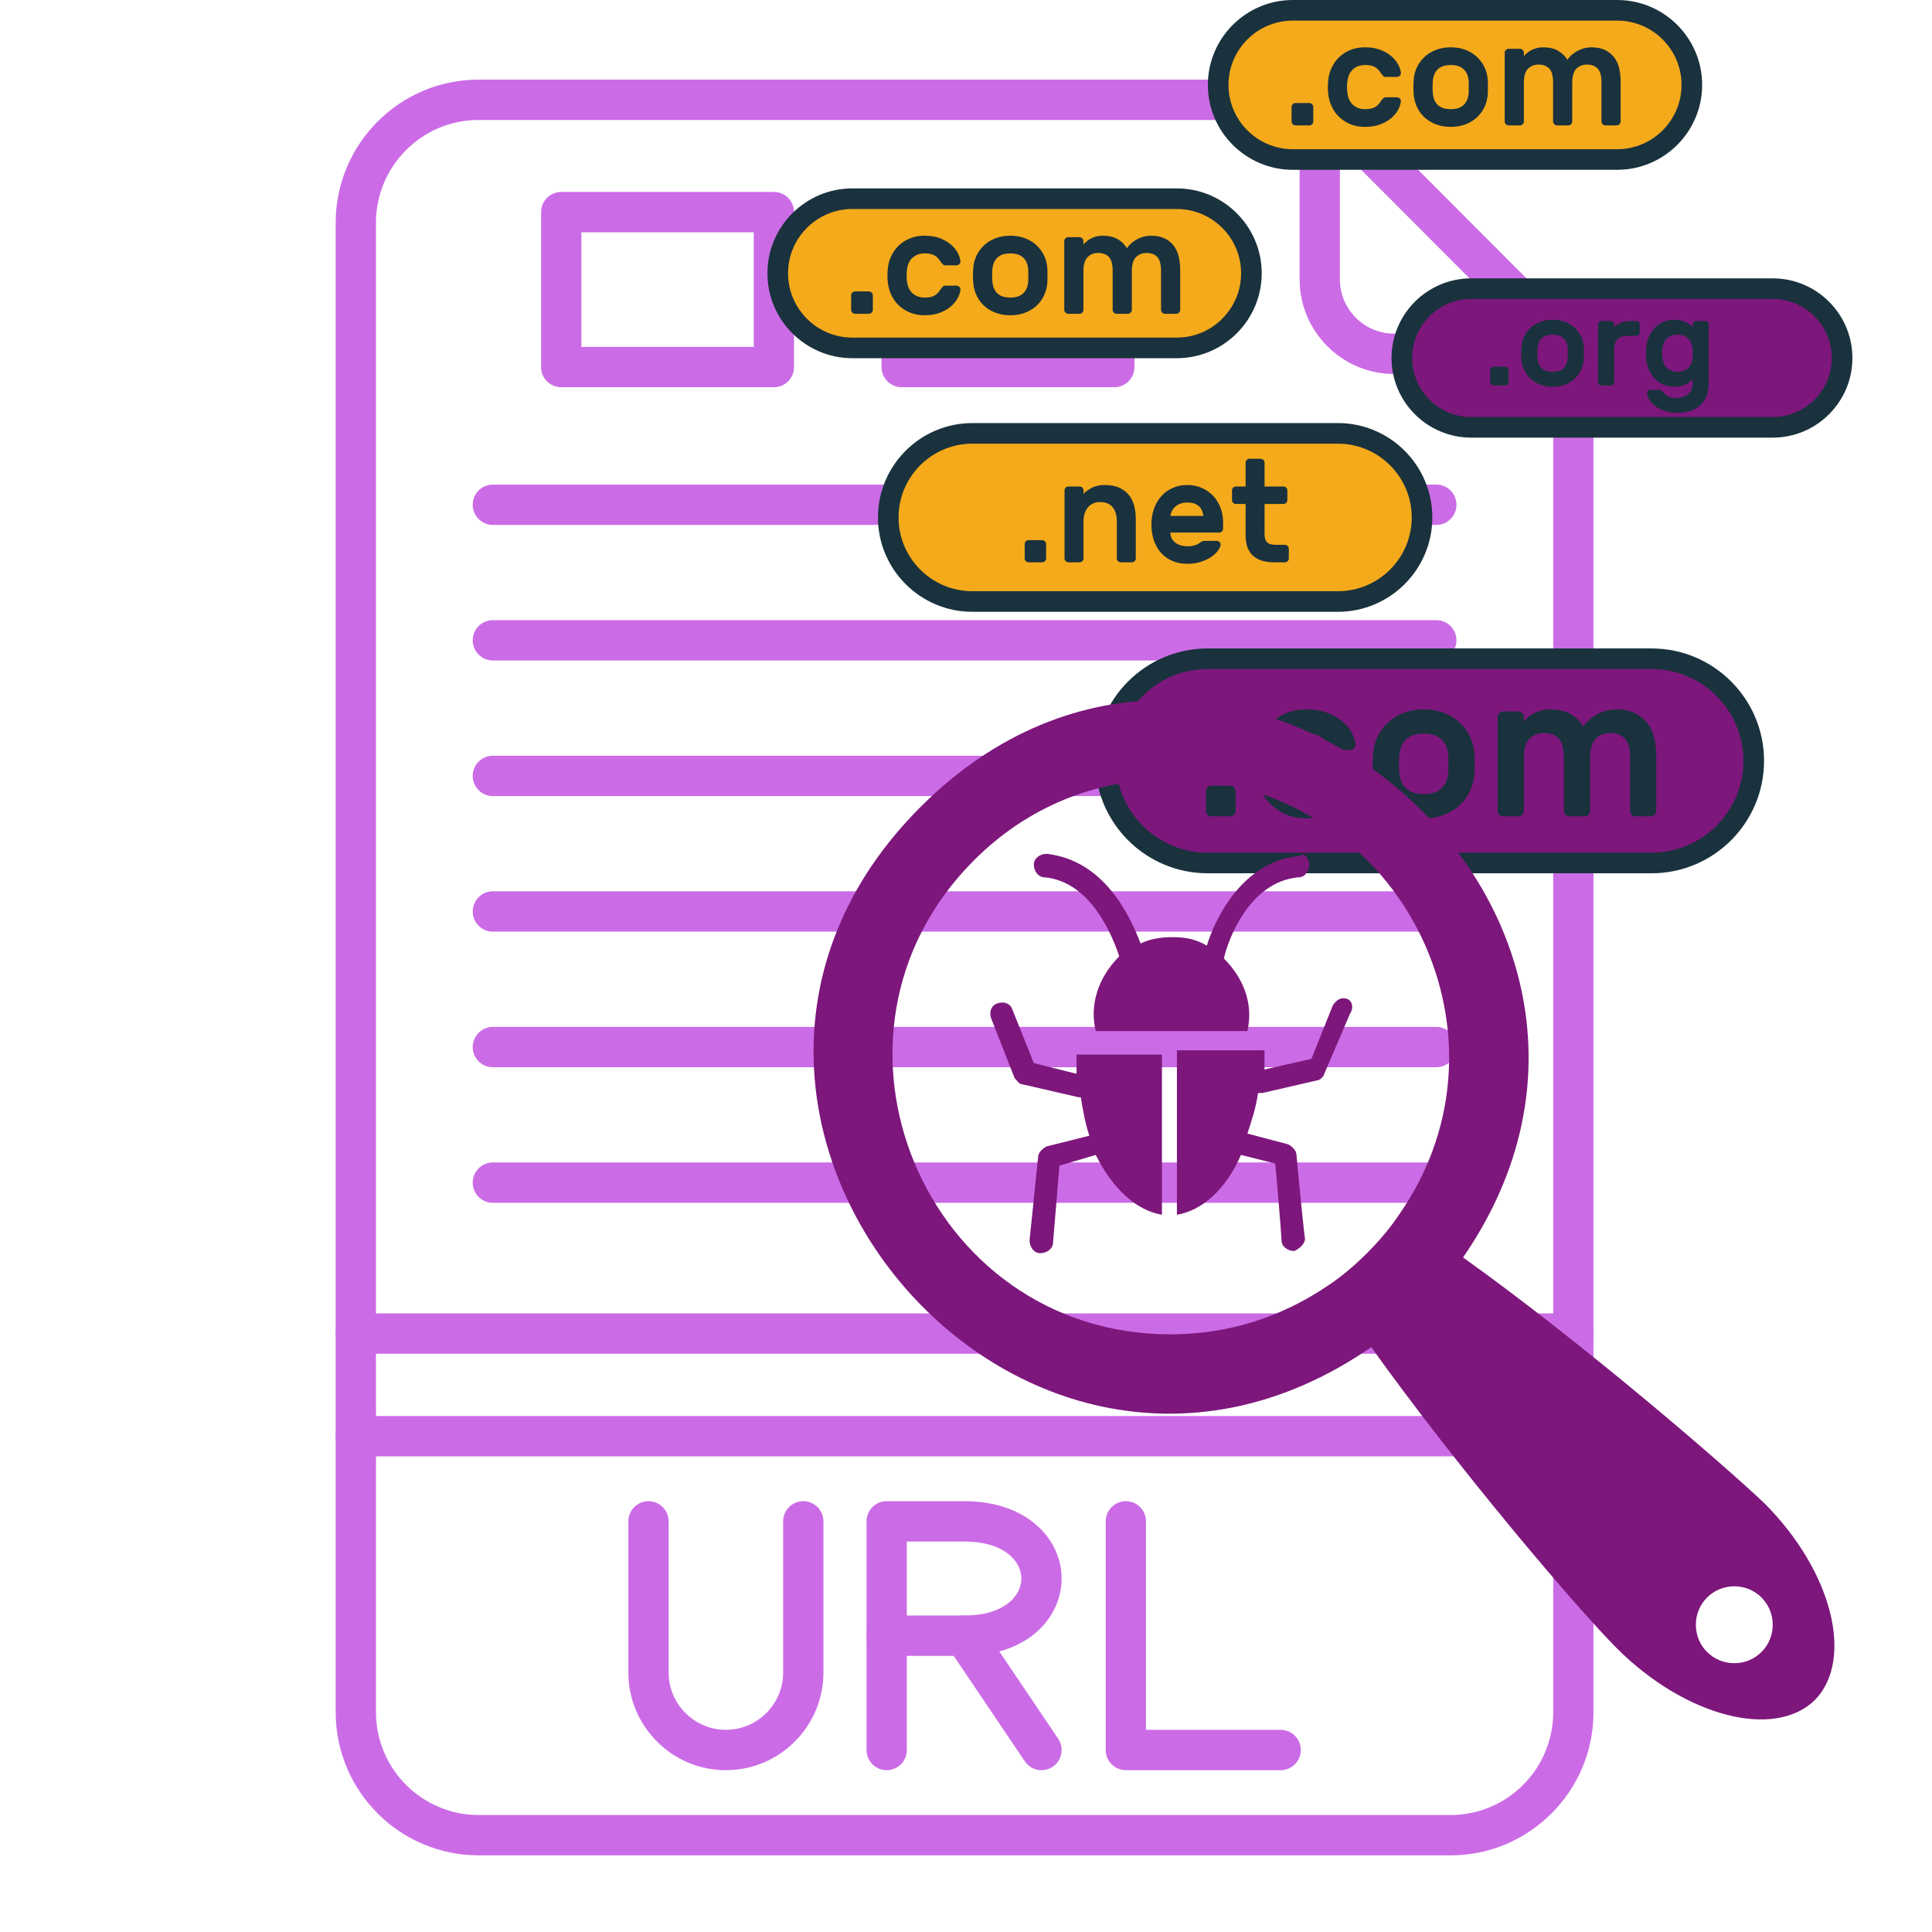 <svg xmlns="http://www.w3.org/2000/svg" xmlns:xlink="http://www.w3.org/1999/xlink" width="500" zoomAndPan="magnify" viewBox="0 0 375 375" height="500" preserveAspectRatio="xMidYMid meet" version="1.0"><defs><clipPath id="249ed39868"><path d="M 65.125 15.137 L 309.625 15.137 L 309.625 360.137 L 65.125 360.137 Z M 65.125 15.137 " clip-rule="nonzero"/></clipPath><clipPath id="558fa12e98"><path d="M 252 15.137 L 309.625 15.137 L 309.625 73 L 252 73 Z M 252 15.137 " clip-rule="nonzero"/></clipPath><clipPath id="ad019916df"><path d="M 65.125 254 L 309.625 254 L 309.625 263 L 65.125 263 Z M 65.125 254 " clip-rule="nonzero"/></clipPath><clipPath id="b4fbe6b268"><path d="M 65.125 274 L 309.625 274 L 309.625 283 L 65.125 283 Z M 65.125 274 " clip-rule="nonzero"/></clipPath><clipPath id="ca6241ea3b"><path d="M 212 125 L 343 125 L 343 169.5 L 212 169.5 Z M 212 125 " clip-rule="nonzero"/></clipPath><clipPath id="c8e88faac1"><path d="M 148.879 36 L 245 36 L 245 70 L 148.879 70 Z M 148.879 36 " clip-rule="nonzero"/></clipPath><clipPath id="75a09d6dfe"><path d="M 270 54 L 359.629 54 L 359.629 85 L 270 85 Z M 270 54 " clip-rule="nonzero"/></clipPath></defs><path fill="#cb6ce6" d="M 140.895 343.59 C 135.855 343.59 131.105 341.617 127.52 338.027 C 123.938 334.438 121.961 329.684 121.965 324.637 L 121.965 295.293 C 121.965 293.133 123.715 291.379 125.871 291.379 C 128.031 291.379 129.781 293.133 129.781 295.293 L 129.781 324.637 C 129.781 327.59 130.941 330.379 133.047 332.488 C 135.156 334.598 137.941 335.758 140.895 335.758 C 147.023 335.758 152.008 330.77 152.008 324.637 L 152.008 295.293 C 152.008 293.133 153.762 291.379 155.918 291.379 C 158.078 291.379 159.828 293.133 159.828 295.293 L 159.828 324.637 C 159.828 335.086 151.336 343.59 140.895 343.59 Z M 140.895 343.59 " fill-opacity="1" fill-rule="nonzero"/><path fill="#cb6ce6" d="M 248.578 343.59 L 218.531 343.59 C 216.371 343.59 214.621 341.84 214.621 339.676 L 214.621 295.293 C 214.621 293.133 216.371 291.379 218.531 291.379 C 220.688 291.379 222.438 293.133 222.438 295.293 L 222.438 335.758 L 248.578 335.758 C 250.738 335.758 252.488 337.512 252.488 339.676 C 252.488 341.84 250.738 343.59 248.578 343.59 Z M 248.578 343.59 " fill-opacity="1" fill-rule="nonzero"/><path fill="#cb6ce6" d="M 187.188 321.402 L 172.105 321.402 C 169.945 321.402 168.195 319.648 168.195 317.484 L 168.195 295.293 C 168.195 293.133 169.945 291.379 172.105 291.379 L 187.188 291.379 C 199.578 291.379 206.059 298.93 206.059 306.391 C 206.059 310.422 204.184 314.297 200.91 317.027 C 197.48 319.891 192.734 321.402 187.188 321.402 Z M 176.012 313.57 L 187.188 313.57 C 191.859 313.57 194.508 312.176 195.91 311.008 C 197.414 309.754 198.242 308.113 198.242 306.391 C 198.242 302.934 194.781 299.211 187.188 299.211 L 176.012 299.211 Z M 176.012 313.57 " fill-opacity="1" fill-rule="nonzero"/><path fill="#cb6ce6" d="M 172.105 343.59 C 169.945 343.59 168.195 341.84 168.195 339.676 L 168.195 317.484 C 168.195 315.32 169.945 313.57 172.105 313.57 C 174.262 313.57 176.012 315.32 176.012 317.484 L 176.012 339.676 C 176.012 341.84 174.266 343.59 172.105 343.59 Z M 172.105 343.59 " fill-opacity="1" fill-rule="nonzero"/><path fill="#cb6ce6" d="M 202.156 343.594 C 200.898 343.594 199.668 342.988 198.914 341.867 L 183.949 319.676 C 182.738 317.887 183.211 315.449 185 314.238 C 186.785 313.031 189.215 313.5 190.426 315.293 L 205.391 337.484 C 206.598 339.277 206.129 341.711 204.34 342.922 C 203.668 343.375 202.906 343.594 202.156 343.594 Z M 202.156 343.594 " fill-opacity="1" fill-rule="nonzero"/><g clip-path="url(#249ed39868)"><path fill="#cb6ce6" d="M 281.562 360.121 L 92.891 360.121 C 77.598 360.121 65.156 347.66 65.156 332.34 L 65.156 43.234 C 65.156 27.914 77.598 15.453 92.891 15.453 L 256.16 15.453 C 258.32 15.453 260.07 17.207 260.07 19.367 C 260.07 21.531 258.32 23.285 256.16 23.285 L 92.891 23.285 C 81.91 23.285 72.973 32.234 72.973 43.234 L 72.973 332.34 C 72.973 343.34 81.91 352.293 92.891 352.293 L 281.562 352.293 C 292.543 352.293 301.477 343.34 301.477 332.34 L 301.477 68.68 C 301.477 66.516 303.227 64.762 305.383 64.762 C 307.543 64.762 309.293 66.516 309.293 68.68 L 309.293 332.34 C 309.293 347.66 296.852 360.121 281.562 360.121 Z M 281.562 360.121 " fill-opacity="1" fill-rule="nonzero"/></g><g clip-path="url(#558fa12e98)"><path fill="#cb6ce6" d="M 305.383 72.594 L 270.609 72.594 C 260.488 72.594 252.254 64.348 252.254 54.207 L 252.254 19.367 C 252.254 17.785 253.207 16.355 254.668 15.75 C 256.125 15.145 257.809 15.477 258.926 16.598 L 308.148 65.91 C 309.266 67.031 309.602 68.715 308.996 70.18 C 308.391 71.641 306.965 72.594 305.383 72.594 Z M 260.07 28.82 L 260.07 54.207 C 260.07 60.027 264.797 64.762 270.609 64.762 L 295.945 64.762 Z M 260.07 28.82 " fill-opacity="1" fill-rule="nonzero"/></g><g clip-path="url(#ad019916df)"><path fill="#cb6ce6" d="M 305.383 262.758 L 69.066 262.758 C 66.906 262.758 65.156 261.004 65.156 258.84 C 65.156 256.676 66.906 254.926 69.066 254.926 L 305.383 254.926 C 307.543 254.926 309.293 256.676 309.293 258.84 C 309.293 261.004 307.543 262.758 305.383 262.758 Z M 305.383 262.758 " fill-opacity="1" fill-rule="nonzero"/></g><g clip-path="url(#b4fbe6b268)"><path fill="#cb6ce6" d="M 305.383 282.68 L 69.066 282.68 C 66.906 282.68 65.156 280.926 65.156 278.762 C 65.156 276.602 66.906 274.848 69.066 274.848 L 305.383 274.848 C 307.543 274.848 309.293 276.602 309.293 278.762 C 309.293 280.926 307.543 282.68 305.383 282.68 Z M 305.383 282.68 " fill-opacity="1" fill-rule="nonzero"/></g><path fill="#cb6ce6" d="M 278.785 101.887 L 95.664 101.887 C 93.504 101.887 91.754 100.133 91.754 97.969 C 91.754 95.809 93.504 94.055 95.664 94.055 L 278.785 94.055 C 280.945 94.055 282.695 95.809 282.695 97.969 C 282.695 100.133 280.945 101.887 278.785 101.887 Z M 278.785 101.887 " fill-opacity="1" fill-rule="nonzero"/><path fill="#cb6ce6" d="M 278.785 128.203 L 95.664 128.203 C 93.504 128.203 91.754 126.449 91.754 124.285 C 91.754 122.125 93.504 120.371 95.664 120.371 L 278.785 120.371 C 280.945 120.371 282.695 122.125 282.695 124.285 C 282.695 126.449 280.945 128.203 278.785 128.203 Z M 278.785 128.203 " fill-opacity="1" fill-rule="nonzero"/><path fill="#cb6ce6" d="M 278.785 154.52 L 95.664 154.52 C 93.504 154.52 91.754 152.766 91.754 150.602 C 91.754 148.438 93.504 146.688 95.664 146.688 L 278.785 146.688 C 280.945 146.688 282.695 148.438 282.695 150.602 C 282.695 152.766 280.945 154.52 278.785 154.52 Z M 278.785 154.52 " fill-opacity="1" fill-rule="nonzero"/><path fill="#cb6ce6" d="M 278.785 180.832 L 95.664 180.832 C 93.504 180.832 91.754 179.078 91.754 176.918 C 91.754 174.754 93.504 173 95.664 173 L 278.785 173 C 280.945 173 282.695 174.754 282.695 176.918 C 282.695 179.078 280.945 180.832 278.785 180.832 Z M 278.785 180.832 " fill-opacity="1" fill-rule="nonzero"/><path fill="#cb6ce6" d="M 278.785 207.148 L 95.664 207.148 C 93.504 207.148 91.754 205.398 91.754 203.234 C 91.754 201.07 93.504 199.316 95.664 199.316 L 278.785 199.316 C 280.945 199.316 282.695 201.07 282.695 203.234 C 282.695 205.398 280.945 207.148 278.785 207.148 Z M 278.785 207.148 " fill-opacity="1" fill-rule="nonzero"/><path fill="#cb6ce6" d="M 278.785 233.465 L 95.664 233.465 C 93.504 233.465 91.754 231.711 91.754 229.551 C 91.754 227.387 93.504 225.633 95.664 225.633 L 278.785 225.633 C 280.945 225.633 282.695 227.387 282.695 229.551 C 282.695 231.711 280.945 233.465 278.785 233.465 Z M 278.785 233.465 " fill-opacity="1" fill-rule="nonzero"/><path fill="#cb6ce6" d="M 216.293 75.164 L 175.016 75.164 C 172.855 75.164 171.105 73.41 171.105 71.246 L 171.105 41.172 C 171.105 39.008 172.855 37.258 175.016 37.258 L 216.293 37.258 C 218.453 37.258 220.199 39.008 220.199 41.172 L 220.199 71.246 C 220.199 73.41 218.453 75.164 216.293 75.164 Z M 178.922 67.332 L 212.383 67.332 L 212.383 45.09 L 178.922 45.09 Z M 178.922 67.332 " fill-opacity="1" fill-rule="nonzero"/><path fill="#cb6ce6" d="M 150.215 75.164 L 108.934 75.164 C 106.777 75.164 105.027 73.41 105.027 71.246 L 105.027 41.172 C 105.027 39.008 106.777 37.258 108.934 37.258 L 150.215 37.258 C 152.371 37.258 154.121 39.008 154.121 41.172 L 154.121 71.246 C 154.121 73.41 152.371 75.164 150.215 75.164 Z M 112.844 67.332 L 146.305 67.332 L 146.305 45.09 L 112.844 45.09 Z M 112.844 67.332 " fill-opacity="1" fill-rule="nonzero"/><path fill="#7d177c" d="M 320.566 167.504 L 234.406 167.504 C 223.496 167.504 214.57 158.586 214.57 147.684 L 214.57 147.68 C 214.57 136.781 223.496 127.863 234.406 127.863 L 320.566 127.863 C 331.477 127.863 340.402 136.781 340.402 147.68 L 340.402 147.684 C 340.402 158.586 331.477 167.504 320.566 167.504 " fill-opacity="1" fill-rule="nonzero"/><path fill="#7d177c" d="M 344.078 82.949 L 285.566 82.949 C 278.156 82.949 272.098 76.891 272.098 69.488 L 272.098 69.484 C 272.098 62.086 278.156 56.027 285.566 56.027 L 344.078 56.027 C 351.484 56.027 357.551 62.086 357.551 69.484 L 357.551 69.488 C 357.551 76.891 351.484 82.949 344.078 82.949 " fill-opacity="1" fill-rule="nonzero"/><g clip-path="url(#ca6241ea3b)"><path fill="#1a323d" d="M 234.406 129.859 C 224.57 129.859 216.57 137.855 216.57 147.68 C 216.57 157.508 224.57 165.504 234.406 165.504 L 320.566 165.504 C 330.402 165.504 338.398 157.508 338.398 147.684 C 338.398 137.855 330.402 129.859 320.566 129.859 Z M 320.566 169.504 L 234.406 169.504 C 222.363 169.504 212.566 159.715 212.566 147.684 C 212.566 135.652 222.363 125.863 234.406 125.863 L 320.566 125.863 C 332.609 125.863 342.402 135.652 342.402 147.68 C 342.402 159.715 332.609 169.504 320.566 169.504 " fill-opacity="1" fill-rule="nonzero"/></g><path fill="#f5aa1b" d="M 228.402 67.527 L 165.453 67.527 C 157.48 67.527 150.961 61.012 150.961 53.047 L 150.961 53.043 C 150.961 45.078 157.48 38.566 165.453 38.566 L 228.402 38.566 C 236.375 38.566 242.898 45.078 242.898 53.043 L 242.898 53.047 C 242.898 61.012 236.375 67.527 228.402 67.527 " fill-opacity="1" fill-rule="nonzero"/><path fill="#f5aa1b" d="M 313.891 30.961 L 250.941 30.961 C 242.969 30.961 236.445 24.445 236.445 16.48 C 236.445 8.516 242.969 2 250.941 2 L 313.891 2 C 321.863 2 328.383 8.516 328.383 16.48 C 328.383 24.445 321.863 30.961 313.891 30.961 " fill-opacity="1" fill-rule="nonzero"/><path fill="#f5aa1b" d="M 259.684 116.758 L 188.742 116.758 C 179.762 116.758 172.41 109.41 172.41 100.438 L 172.41 100.434 C 172.41 91.461 179.762 84.117 188.742 84.117 L 259.684 84.117 C 268.664 84.117 276.016 91.461 276.016 100.434 L 276.016 100.438 C 276.016 109.41 268.664 116.758 259.684 116.758 " fill-opacity="1" fill-rule="nonzero"/><path fill="#1a323d" d="M 238.773 152.496 C 239.059 152.496 239.309 152.598 239.516 152.805 C 239.727 153.016 239.832 153.266 239.832 153.551 L 239.832 157.387 C 239.832 157.676 239.727 157.922 239.516 158.133 C 239.309 158.34 239.059 158.445 238.773 158.445 L 235.129 158.445 C 234.84 158.445 234.594 158.34 234.383 158.133 C 234.176 157.922 234.07 157.676 234.07 157.387 L 234.07 153.551 C 234.07 153.266 234.176 153.016 234.383 152.805 C 234.594 152.598 234.84 152.496 235.129 152.496 L 238.773 152.496 " fill-opacity="1" fill-rule="nonzero"/><path fill="#1a323d" d="M 248.883 146.895 C 248.828 147.285 248.805 147.746 248.805 148.266 C 248.805 148.789 248.828 149.242 248.883 149.637 C 248.961 150.445 249.141 151.137 249.43 151.711 C 249.719 152.285 250.074 152.75 250.508 153.102 C 250.938 153.453 251.414 153.715 251.938 153.887 C 252.461 154.055 252.996 154.141 253.543 154.141 C 254.195 154.141 254.746 154.086 255.191 153.98 C 255.633 153.879 256.012 153.727 256.328 153.531 C 256.641 153.336 256.906 153.117 257.129 152.867 C 257.352 152.617 257.566 152.336 257.777 152.023 C 257.934 151.789 258.113 151.555 258.324 151.32 C 258.535 151.086 258.781 150.969 259.07 150.969 L 262.047 150.969 C 262.336 150.969 262.59 151.07 262.809 151.281 C 263.031 151.488 263.129 151.738 263.105 152.023 C 263.078 152.57 262.883 153.238 262.516 154.02 C 262.148 154.805 261.582 155.555 260.812 156.273 C 260.043 156.988 259.055 157.598 257.852 158.09 C 256.652 158.586 255.215 158.836 253.543 158.836 C 252.105 158.836 250.812 158.594 249.664 158.109 C 248.516 157.629 247.516 156.977 246.668 156.152 C 245.82 155.332 245.152 154.379 244.668 153.297 C 244.184 152.215 243.891 151.07 243.789 149.871 C 243.734 149.402 243.711 148.879 243.711 148.305 C 243.711 147.73 243.734 147.195 243.789 146.703 C 243.867 145.5 244.152 144.352 244.648 143.254 C 245.145 142.16 245.812 141.199 246.648 140.379 C 247.484 139.559 248.484 138.902 249.645 138.422 C 250.809 137.938 252.105 137.695 253.543 137.695 C 255.215 137.695 256.652 137.941 257.852 138.441 C 259.055 138.938 260.043 139.543 260.812 140.262 C 261.582 140.98 262.148 141.73 262.516 142.512 C 262.883 143.293 263.078 143.957 263.105 144.508 C 263.129 144.797 263.031 145.043 262.809 145.25 C 262.59 145.461 262.336 145.566 262.047 145.566 L 259.07 145.566 C 258.781 145.566 258.535 145.445 258.324 145.211 C 258.113 144.977 257.934 144.742 257.777 144.508 C 257.566 144.195 257.352 143.914 257.129 143.664 C 256.906 143.418 256.641 143.195 256.328 143 C 256.012 142.805 255.633 142.656 255.191 142.551 C 254.746 142.445 254.195 142.395 253.543 142.395 C 252.996 142.395 252.461 142.48 251.938 142.648 C 251.414 142.82 250.938 143.078 250.508 143.43 C 250.074 143.785 249.719 144.25 249.43 144.82 C 249.141 145.398 248.961 146.086 248.883 146.895 " fill-opacity="1" fill-rule="nonzero"/><path fill="#1a323d" d="M 281.09 146.504 C 281.012 145.695 280.82 145.023 280.523 144.488 C 280.223 143.953 279.848 143.527 279.406 143.215 C 278.961 142.902 278.477 142.688 277.957 142.57 C 277.434 142.453 276.898 142.395 276.348 142.395 C 275.801 142.395 275.266 142.453 274.742 142.57 C 274.219 142.688 273.738 142.902 273.293 143.215 C 272.848 143.527 272.477 143.953 272.176 144.488 C 271.875 145.023 271.688 145.695 271.605 146.504 C 271.582 146.715 271.562 146.977 271.551 147.285 C 271.535 147.602 271.531 147.926 271.531 148.266 C 271.531 148.605 271.535 148.938 271.551 149.266 C 271.562 149.59 271.582 149.844 271.605 150.027 C 271.688 150.836 271.875 151.508 272.176 152.043 C 272.477 152.578 272.848 153.004 273.293 153.316 C 273.738 153.629 274.219 153.848 274.742 153.961 C 275.266 154.082 275.801 154.141 276.348 154.141 C 276.898 154.141 277.434 154.082 277.957 153.961 C 278.477 153.848 278.961 153.629 279.406 153.316 C 279.848 153.004 280.223 152.578 280.523 152.043 C 280.82 151.508 281.012 150.836 281.09 150.027 C 281.117 149.844 281.129 149.59 281.129 149.266 C 281.129 148.938 281.129 148.605 281.129 148.266 C 281.129 147.926 281.129 147.602 281.129 147.285 C 281.129 146.977 281.117 146.715 281.09 146.504 Z M 276.348 137.695 C 277.785 137.695 279.086 137.918 280.246 138.363 C 281.41 138.805 282.414 139.418 283.266 140.203 C 284.113 140.984 284.793 141.898 285.305 142.941 C 285.812 143.984 286.105 145.109 286.184 146.309 C 286.211 146.543 286.223 146.844 286.223 147.211 C 286.223 147.574 286.223 147.941 286.223 148.305 C 286.223 148.672 286.223 149.027 286.223 149.383 C 286.223 149.734 286.211 150.027 286.184 150.266 C 286.078 151.461 285.777 152.586 285.285 153.629 C 284.785 154.676 284.113 155.582 283.266 156.352 C 282.414 157.121 281.41 157.727 280.246 158.172 C 279.086 158.613 277.785 158.836 276.348 158.836 C 274.91 158.836 273.613 158.613 272.449 158.172 C 271.289 157.727 270.281 157.121 269.434 156.352 C 268.582 155.582 267.91 154.676 267.418 153.629 C 266.918 152.586 266.617 151.461 266.516 150.266 C 266.488 150.027 266.469 149.734 266.457 149.383 C 266.441 149.027 266.438 148.672 266.438 148.305 C 266.438 147.941 266.441 147.574 266.457 147.211 C 266.469 146.844 266.488 146.543 266.516 146.309 C 266.594 145.109 266.887 143.984 267.395 142.941 C 267.906 141.898 268.582 140.984 269.434 140.203 C 270.281 139.418 271.289 138.805 272.449 138.363 C 273.613 137.918 274.91 137.695 276.348 137.695 " fill-opacity="1" fill-rule="nonzero"/><path fill="#1a323d" d="M 295.785 140.047 C 296.41 139.289 297.168 138.707 298.055 138.301 C 298.945 137.898 299.871 137.695 300.84 137.695 C 302.484 137.695 303.828 138.004 304.875 138.617 C 305.922 139.23 306.742 140.031 307.344 141.023 C 307.68 140.5 308.102 140.031 308.598 139.613 C 309.094 139.199 309.621 138.844 310.184 138.559 C 310.746 138.27 311.328 138.055 311.926 137.91 C 312.527 137.77 313.117 137.695 313.691 137.695 C 315.18 137.695 316.418 137.941 317.414 138.441 C 318.406 138.938 319.207 139.602 319.82 140.438 C 320.438 141.273 320.867 142.246 321.117 143.352 C 321.363 144.465 321.488 145.633 321.488 146.855 L 321.488 157.387 C 321.488 157.676 321.383 157.922 321.176 158.133 C 320.965 158.34 320.719 158.445 320.43 158.445 L 317.453 158.445 C 317.164 158.445 316.918 158.34 316.707 158.133 C 316.496 157.922 316.395 157.676 316.395 157.387 L 316.395 147.051 C 316.395 145.277 316.055 144.039 315.375 143.332 C 314.695 142.629 313.742 142.277 312.516 142.277 C 311.469 142.277 310.574 142.613 309.832 143.293 C 309.086 143.973 308.688 145.16 308.637 146.855 L 308.637 157.387 C 308.637 157.676 308.531 157.922 308.324 158.133 C 308.113 158.34 307.867 158.445 307.578 158.445 L 304.602 158.445 C 304.312 158.445 304.062 158.34 303.855 158.133 C 303.648 157.922 303.543 157.676 303.543 157.387 L 303.543 147.051 C 303.543 145.277 303.203 144.039 302.523 143.332 C 301.844 142.629 300.891 142.277 299.664 142.277 C 298.59 142.277 297.676 142.637 296.918 143.352 C 296.16 144.07 295.785 145.305 295.785 147.051 L 295.785 157.387 C 295.785 157.676 295.68 157.922 295.473 158.133 C 295.262 158.34 295.012 158.445 294.727 158.445 L 291.746 158.445 C 291.461 158.445 291.211 158.34 291.004 158.133 C 290.793 157.922 290.691 157.676 290.691 157.387 L 290.691 139.145 C 290.691 138.859 290.793 138.609 291.004 138.402 C 291.211 138.191 291.461 138.086 291.746 138.086 L 294.727 138.086 C 295.012 138.086 295.262 138.191 295.473 138.402 C 295.68 138.609 295.785 138.859 295.785 139.145 L 295.785 140.047 " fill-opacity="1" fill-rule="nonzero"/><g clip-path="url(#c8e88faac1)"><path fill="#1a323d" d="M 165.453 40.566 C 158.566 40.566 152.961 46.164 152.961 53.043 C 152.961 59.926 158.566 65.527 165.453 65.527 L 228.402 65.527 C 235.293 65.527 240.895 59.926 240.895 53.047 C 240.895 46.164 235.293 40.566 228.402 40.566 Z M 228.402 69.527 L 165.453 69.527 C 156.359 69.527 148.957 62.133 148.957 53.047 C 148.957 43.957 156.359 36.566 165.453 36.566 L 228.402 36.566 C 237.5 36.566 244.898 43.957 244.898 53.043 C 244.898 62.133 237.5 69.527 228.402 69.527 " fill-opacity="1" fill-rule="nonzero"/></g><path fill="#1a323d" d="M 168.645 56.562 C 168.855 56.562 169.035 56.637 169.188 56.789 C 169.34 56.941 169.418 57.125 169.418 57.332 L 169.418 60.137 C 169.418 60.348 169.34 60.527 169.188 60.68 C 169.035 60.832 168.855 60.906 168.645 60.906 L 165.98 60.906 C 165.77 60.906 165.59 60.832 165.438 60.68 C 165.285 60.527 165.207 60.348 165.207 60.137 L 165.207 57.332 C 165.207 57.125 165.285 56.941 165.438 56.789 C 165.59 56.637 165.77 56.562 165.98 56.562 L 168.645 56.562 " fill-opacity="1" fill-rule="nonzero"/><path fill="#1a323d" d="M 176.031 52.469 C 175.992 52.758 175.973 53.09 175.973 53.473 C 175.973 53.852 175.992 54.188 176.031 54.473 C 176.086 55.062 176.219 55.57 176.43 55.988 C 176.641 56.41 176.902 56.746 177.219 57.004 C 177.531 57.262 177.879 57.453 178.262 57.574 C 178.645 57.699 179.035 57.762 179.438 57.762 C 179.914 57.762 180.312 57.723 180.641 57.648 C 180.965 57.57 181.238 57.461 181.469 57.32 C 181.699 57.176 181.895 57.016 182.055 56.832 C 182.219 56.652 182.375 56.445 182.527 56.215 C 182.641 56.047 182.777 55.875 182.93 55.703 C 183.082 55.531 183.262 55.445 183.473 55.445 L 185.648 55.445 C 185.859 55.445 186.043 55.523 186.207 55.676 C 186.367 55.824 186.441 56.008 186.422 56.215 C 186.402 56.617 186.258 57.105 185.992 57.676 C 185.723 58.25 185.309 58.797 184.746 59.32 C 184.184 59.848 183.465 60.289 182.586 60.652 C 181.707 61.012 180.656 61.195 179.438 61.195 C 178.387 61.195 177.441 61.016 176.602 60.664 C 175.762 60.312 175.031 59.836 174.414 59.234 C 173.793 58.633 173.305 57.938 172.953 57.148 C 172.598 56.355 172.383 55.523 172.309 54.645 C 172.27 54.301 172.25 53.918 172.25 53.5 C 172.25 53.082 172.27 52.688 172.309 52.328 C 172.367 51.449 172.574 50.609 172.938 49.812 C 173.301 49.012 173.785 48.309 174.398 47.707 C 175.008 47.109 175.738 46.633 176.586 46.281 C 177.438 45.926 178.387 45.75 179.438 45.75 C 180.656 45.75 181.707 45.93 182.586 46.293 C 183.465 46.652 184.184 47.098 184.746 47.625 C 185.309 48.148 185.723 48.695 185.992 49.266 C 186.258 49.84 186.402 50.324 186.422 50.727 C 186.441 50.934 186.367 51.117 186.207 51.27 C 186.043 51.422 185.859 51.5 185.648 51.5 L 183.473 51.5 C 183.262 51.5 183.082 51.41 182.93 51.242 C 182.777 51.07 182.641 50.898 182.527 50.727 C 182.375 50.496 182.219 50.293 182.055 50.109 C 181.895 49.93 181.699 49.766 181.469 49.625 C 181.238 49.48 180.965 49.371 180.641 49.297 C 180.312 49.219 179.914 49.184 179.438 49.184 C 179.035 49.184 178.645 49.242 178.262 49.367 C 177.879 49.492 177.531 49.684 177.219 49.941 C 176.902 50.195 176.641 50.535 176.43 50.957 C 176.219 51.375 176.086 51.879 176.031 52.469 " fill-opacity="1" fill-rule="nonzero"/><path fill="#1a323d" d="M 199.562 52.184 C 199.504 51.594 199.367 51.102 199.148 50.711 C 198.926 50.32 198.656 50.012 198.332 49.781 C 198.008 49.551 197.652 49.398 197.27 49.312 C 196.891 49.223 196.5 49.184 196.098 49.184 C 195.695 49.184 195.305 49.223 194.926 49.312 C 194.543 49.398 194.188 49.551 193.867 49.781 C 193.539 50.012 193.27 50.32 193.047 50.711 C 192.828 51.102 192.691 51.594 192.633 52.184 C 192.613 52.34 192.602 52.527 192.59 52.758 C 192.582 52.984 192.578 53.223 192.578 53.473 C 192.578 53.719 192.582 53.961 192.59 54.203 C 192.602 54.441 192.613 54.625 192.633 54.758 C 192.691 55.352 192.828 55.84 193.047 56.23 C 193.27 56.621 193.539 56.934 193.867 57.16 C 194.188 57.391 194.543 57.547 194.926 57.633 C 195.305 57.719 195.695 57.762 196.098 57.762 C 196.5 57.762 196.891 57.719 197.27 57.633 C 197.652 57.547 198.008 57.391 198.332 57.16 C 198.656 56.934 198.926 56.621 199.148 56.23 C 199.367 55.84 199.504 55.352 199.562 54.758 C 199.582 54.625 199.59 54.441 199.59 54.203 C 199.59 53.961 199.59 53.719 199.59 53.473 C 199.59 53.223 199.59 52.984 199.59 52.758 C 199.59 52.527 199.582 52.34 199.562 52.184 Z M 196.098 45.75 C 197.148 45.75 198.098 45.91 198.945 46.234 C 199.797 46.559 200.531 47.008 201.152 47.578 C 201.77 48.152 202.266 48.82 202.641 49.582 C 203.012 50.344 203.227 51.164 203.285 52.043 C 203.305 52.215 203.312 52.434 203.312 52.699 C 203.312 52.969 203.312 53.234 203.312 53.5 C 203.312 53.77 203.312 54.027 203.312 54.289 C 203.312 54.543 203.305 54.758 203.285 54.93 C 203.207 55.809 202.988 56.629 202.625 57.391 C 202.262 58.152 201.77 58.816 201.152 59.379 C 200.531 59.941 199.797 60.383 198.945 60.707 C 198.098 61.031 197.148 61.195 196.098 61.195 C 195.047 61.195 194.098 61.031 193.25 60.707 C 192.398 60.383 191.664 59.941 191.043 59.379 C 190.426 58.816 189.934 58.152 189.57 57.391 C 189.207 56.629 188.988 55.809 188.914 54.93 C 188.895 54.758 188.879 54.543 188.871 54.289 C 188.859 54.027 188.855 53.77 188.855 53.5 C 188.855 53.234 188.859 52.969 188.871 52.699 C 188.879 52.434 188.895 52.215 188.914 52.043 C 188.969 51.164 189.184 50.344 189.559 49.582 C 189.93 48.82 190.426 48.152 191.043 47.578 C 191.664 47.008 192.398 46.559 193.25 46.234 C 194.098 45.91 195.047 45.75 196.098 45.75 " fill-opacity="1" fill-rule="nonzero"/><path fill="#1a323d" d="M 210.297 47.465 C 210.754 46.914 211.309 46.488 211.957 46.191 C 212.605 45.898 213.285 45.75 213.988 45.75 C 215.191 45.75 216.176 45.973 216.941 46.422 C 217.703 46.867 218.305 47.457 218.742 48.18 C 218.992 47.797 219.297 47.457 219.66 47.152 C 220.02 46.848 220.406 46.59 220.816 46.379 C 221.227 46.172 221.652 46.012 222.094 45.906 C 222.531 45.801 222.961 45.75 223.379 45.75 C 224.469 45.75 225.375 45.93 226.102 46.293 C 226.824 46.652 227.414 47.141 227.859 47.754 C 228.309 48.363 228.625 49.07 228.805 49.883 C 228.988 50.691 229.078 51.547 229.078 52.441 L 229.078 60.137 C 229.078 60.348 229 60.527 228.848 60.68 C 228.695 60.832 228.516 60.906 228.305 60.906 L 226.129 60.906 C 225.918 60.906 225.738 60.832 225.586 60.68 C 225.434 60.527 225.355 60.348 225.355 60.137 L 225.355 52.582 C 225.355 51.289 225.109 50.383 224.613 49.867 C 224.113 49.352 223.418 49.098 222.523 49.098 C 221.758 49.098 221.105 49.344 220.562 49.84 C 220.016 50.336 219.727 51.203 219.688 52.441 L 219.688 60.137 C 219.688 60.348 219.609 60.527 219.457 60.68 C 219.305 60.832 219.125 60.906 218.914 60.906 L 216.738 60.906 C 216.527 60.906 216.348 60.832 216.195 60.68 C 216.043 60.527 215.965 60.348 215.965 60.137 L 215.965 52.582 C 215.965 51.289 215.719 50.383 215.223 49.867 C 214.727 49.352 214.027 49.098 213.133 49.098 C 212.348 49.098 211.68 49.355 211.129 49.883 C 210.574 50.406 210.297 51.309 210.297 52.582 L 210.297 60.137 C 210.297 60.348 210.219 60.527 210.066 60.68 C 209.914 60.832 209.734 60.906 209.523 60.906 L 207.348 60.906 C 207.137 60.906 206.957 60.832 206.805 60.68 C 206.652 60.527 206.574 60.348 206.574 60.137 L 206.574 46.809 C 206.574 46.598 206.652 46.418 206.805 46.266 C 206.957 46.109 207.137 46.035 207.348 46.035 L 209.523 46.035 C 209.734 46.035 209.914 46.109 210.066 46.266 C 210.219 46.418 210.297 46.598 210.297 46.809 L 210.297 47.465 " fill-opacity="1" fill-rule="nonzero"/><path fill="#1a323d" d="M 250.941 4 C 244.051 4 238.449 9.598 238.449 16.48 C 238.449 23.363 244.051 28.961 250.941 28.961 L 313.891 28.961 C 320.777 28.961 326.383 23.363 326.383 16.48 C 326.383 9.598 320.777 4 313.891 4 Z M 313.891 32.961 L 250.941 32.961 C 241.844 32.961 234.445 25.566 234.445 16.48 C 234.445 7.391 241.844 0 250.941 0 L 313.891 0 C 322.984 0 330.387 7.391 330.387 16.48 C 330.387 25.566 322.984 32.961 313.891 32.961 " fill-opacity="1" fill-rule="nonzero"/><path fill="#1a323d" d="M 254.129 19.996 C 254.34 19.996 254.523 20.07 254.676 20.227 C 254.828 20.379 254.906 20.559 254.906 20.77 L 254.906 23.574 C 254.906 23.781 254.828 23.965 254.676 24.113 C 254.523 24.27 254.34 24.344 254.129 24.344 L 251.469 24.344 C 251.258 24.344 251.078 24.27 250.926 24.113 C 250.773 23.965 250.695 23.781 250.695 23.574 L 250.695 20.77 C 250.695 20.559 250.773 20.379 250.926 20.227 C 251.078 20.07 251.258 19.996 251.469 19.996 L 254.129 19.996 " fill-opacity="1" fill-rule="nonzero"/><path fill="#1a323d" d="M 261.52 15.906 C 261.477 16.191 261.457 16.527 261.457 16.906 C 261.457 17.289 261.477 17.621 261.52 17.906 C 261.574 18.5 261.707 19.004 261.918 19.426 C 262.129 19.844 262.391 20.18 262.707 20.441 C 263.02 20.695 263.367 20.887 263.75 21.012 C 264.133 21.133 264.523 21.195 264.922 21.195 C 265.402 21.195 265.801 21.16 266.125 21.082 C 266.449 21.008 266.727 20.895 266.957 20.754 C 267.188 20.613 267.383 20.449 267.543 20.27 C 267.707 20.086 267.863 19.883 268.016 19.652 C 268.129 19.48 268.262 19.309 268.418 19.137 C 268.566 18.969 268.75 18.883 268.961 18.883 L 271.137 18.883 C 271.348 18.883 271.531 18.957 271.695 19.109 C 271.855 19.262 271.926 19.441 271.91 19.652 C 271.891 20.055 271.746 20.539 271.48 21.109 C 271.211 21.684 270.797 22.23 270.234 22.758 C 269.672 23.281 268.949 23.723 268.07 24.086 C 267.195 24.449 266.145 24.629 264.922 24.629 C 263.875 24.629 262.93 24.453 262.09 24.102 C 261.25 23.75 260.52 23.27 259.898 22.668 C 259.281 22.07 258.793 21.375 258.441 20.582 C 258.086 19.789 257.871 18.957 257.793 18.078 C 257.758 17.738 257.738 17.355 257.738 16.938 C 257.738 16.516 257.758 16.125 257.793 15.766 C 257.852 14.887 258.062 14.047 258.426 13.246 C 258.785 12.445 259.273 11.742 259.887 11.145 C 260.496 10.543 261.227 10.066 262.074 9.715 C 262.926 9.359 263.875 9.184 264.922 9.184 C 266.145 9.184 267.195 9.367 268.07 9.727 C 268.949 10.09 269.672 10.535 270.234 11.059 C 270.797 11.582 271.211 12.133 271.48 12.703 C 271.746 13.273 271.891 13.762 271.91 14.16 C 271.926 14.371 271.855 14.551 271.695 14.707 C 271.531 14.859 271.348 14.934 271.137 14.934 L 268.961 14.934 C 268.75 14.934 268.566 14.848 268.418 14.676 C 268.262 14.504 268.129 14.332 268.016 14.16 C 267.863 13.934 267.707 13.727 267.543 13.547 C 267.383 13.367 267.188 13.203 266.957 13.059 C 266.727 12.918 266.449 12.809 266.125 12.73 C 265.801 12.656 265.402 12.617 264.922 12.617 C 264.523 12.617 264.133 12.68 263.75 12.801 C 263.367 12.926 263.02 13.117 262.707 13.375 C 262.391 13.629 262.129 13.969 261.918 14.391 C 261.707 14.812 261.574 15.316 261.52 15.906 " fill-opacity="1" fill-rule="nonzero"/><path fill="#1a323d" d="M 285.051 15.617 C 284.992 15.031 284.852 14.539 284.633 14.145 C 284.414 13.754 284.145 13.445 283.816 13.219 C 283.492 12.988 283.141 12.832 282.762 12.746 C 282.379 12.66 281.984 12.617 281.586 12.617 C 281.184 12.617 280.793 12.66 280.414 12.746 C 280.031 12.832 279.676 12.988 279.352 13.219 C 279.027 13.445 278.754 13.754 278.535 14.145 C 278.316 14.539 278.18 15.031 278.121 15.617 C 278.102 15.773 278.09 15.965 278.078 16.191 C 278.07 16.422 278.066 16.66 278.066 16.906 C 278.066 17.156 278.07 17.398 278.078 17.637 C 278.09 17.875 278.102 18.062 278.121 18.195 C 278.18 18.785 278.316 19.277 278.535 19.664 C 278.754 20.059 279.027 20.367 279.352 20.598 C 279.676 20.824 280.031 20.98 280.414 21.07 C 280.793 21.152 281.184 21.195 281.586 21.195 C 281.984 21.195 282.379 21.152 282.762 21.07 C 283.141 20.98 283.492 20.824 283.816 20.598 C 284.145 20.367 284.414 20.059 284.633 19.664 C 284.852 19.277 284.992 18.785 285.051 18.195 C 285.066 18.062 285.078 17.875 285.078 17.637 C 285.078 17.398 285.078 17.156 285.078 16.906 C 285.078 16.66 285.078 16.422 285.078 16.191 C 285.078 15.965 285.066 15.773 285.051 15.617 Z M 281.586 9.184 C 282.637 9.184 283.586 9.344 284.434 9.672 C 285.285 9.992 286.02 10.445 286.641 11.016 C 287.258 11.59 287.754 12.254 288.129 13.016 C 288.5 13.781 288.715 14.602 288.773 15.477 C 288.789 15.648 288.801 15.867 288.801 16.133 C 288.801 16.402 288.801 16.668 288.801 16.938 C 288.801 17.203 288.801 17.465 288.801 17.723 C 288.801 17.98 288.789 18.195 288.773 18.367 C 288.695 19.242 288.477 20.062 288.113 20.824 C 287.75 21.59 287.258 22.25 286.641 22.812 C 286.02 23.375 285.285 23.82 284.434 24.145 C 283.586 24.469 282.637 24.629 281.586 24.629 C 280.535 24.629 279.586 24.469 278.738 24.145 C 277.887 23.82 277.152 23.375 276.535 22.812 C 275.91 22.25 275.422 21.59 275.059 20.824 C 274.695 20.062 274.473 19.242 274.398 18.367 C 274.379 18.195 274.363 17.98 274.355 17.723 C 274.348 17.465 274.344 17.203 274.344 16.938 C 274.344 16.668 274.348 16.402 274.355 16.133 C 274.363 15.867 274.379 15.648 274.398 15.477 C 274.457 14.602 274.672 13.781 275.043 13.016 C 275.418 12.254 275.91 11.59 276.535 11.016 C 277.152 10.445 277.887 9.992 278.738 9.672 C 279.586 9.344 280.535 9.184 281.586 9.184 " fill-opacity="1" fill-rule="nonzero"/><path fill="#1a323d" d="M 295.785 10.898 C 296.242 10.348 296.797 9.926 297.445 9.629 C 298.094 9.332 298.77 9.184 299.477 9.184 C 300.68 9.184 301.664 9.41 302.426 9.855 C 303.191 10.305 303.793 10.891 304.23 11.617 C 304.477 11.234 304.785 10.891 305.145 10.586 C 305.508 10.281 305.895 10.023 306.305 9.816 C 306.715 9.605 307.141 9.445 307.582 9.34 C 308.016 9.238 308.449 9.184 308.867 9.184 C 309.957 9.184 310.859 9.367 311.586 9.727 C 312.312 10.09 312.898 10.578 313.348 11.188 C 313.797 11.797 314.109 12.508 314.293 13.316 C 314.477 14.129 314.566 14.98 314.566 15.879 L 314.566 23.574 C 314.566 23.781 314.488 23.965 314.336 24.113 C 314.184 24.27 314 24.344 313.793 24.344 L 311.617 24.344 C 311.406 24.344 311.227 24.27 311.07 24.113 C 310.922 23.965 310.844 23.781 310.844 23.574 L 310.844 16.02 C 310.844 14.723 310.594 13.816 310.102 13.301 C 309.602 12.789 308.906 12.531 308.008 12.531 C 307.246 12.531 306.59 12.777 306.047 13.273 C 305.504 13.77 305.211 14.637 305.172 15.879 L 305.172 23.574 C 305.172 23.781 305.098 23.965 304.945 24.113 C 304.793 24.27 304.613 24.344 304.402 24.344 L 302.227 24.344 C 302.016 24.344 301.836 24.27 301.684 24.113 C 301.527 23.965 301.453 23.781 301.453 23.574 L 301.453 16.02 C 301.453 14.723 301.203 13.816 300.707 13.301 C 300.211 12.789 299.516 12.531 298.621 12.531 C 297.836 12.531 297.168 12.793 296.613 13.316 C 296.062 13.84 295.785 14.742 295.785 16.02 L 295.785 23.574 C 295.785 23.781 295.707 23.965 295.559 24.113 C 295.402 24.27 295.219 24.344 295.012 24.344 L 292.836 24.344 C 292.625 24.344 292.445 24.27 292.293 24.113 C 292.137 23.965 292.062 23.781 292.062 23.574 L 292.062 10.242 C 292.062 10.035 292.137 9.852 292.293 9.699 C 292.445 9.547 292.625 9.469 292.836 9.469 L 295.012 9.469 C 295.219 9.469 295.402 9.547 295.559 9.699 C 295.707 9.852 295.785 10.035 295.785 10.242 L 295.785 10.898 " fill-opacity="1" fill-rule="nonzero"/><path fill="#1a323d" d="M 188.742 86.117 C 180.84 86.117 174.41 92.539 174.41 100.434 C 174.41 108.332 180.84 114.754 188.742 114.754 L 259.684 114.754 C 267.586 114.754 274.016 108.332 274.016 100.438 C 274.016 92.539 267.586 86.117 259.684 86.117 Z M 259.684 118.754 L 188.742 118.754 C 178.633 118.754 170.41 110.535 170.41 100.438 C 170.41 90.336 178.633 82.117 188.742 82.117 L 259.684 82.117 C 269.789 82.117 278.016 90.336 278.016 100.434 C 278.016 110.535 269.789 118.754 259.684 118.754 " fill-opacity="1" fill-rule="nonzero"/><path fill="#1a323d" d="M 202.289 104.844 C 202.5 104.844 202.676 104.922 202.828 105.07 C 202.98 105.223 203.055 105.402 203.055 105.609 L 203.055 108.383 C 203.055 108.594 202.98 108.773 202.828 108.922 C 202.676 109.074 202.5 109.148 202.289 109.148 L 199.656 109.148 C 199.445 109.148 199.27 109.074 199.117 108.922 C 198.965 108.773 198.891 108.594 198.891 108.383 L 198.891 105.609 C 198.891 105.402 198.965 105.223 199.117 105.07 C 199.27 104.922 199.445 104.844 199.656 104.844 L 202.289 104.844 " fill-opacity="1" fill-rule="nonzero"/><path fill="#1a323d" d="M 220.457 108.383 C 220.457 108.594 220.379 108.773 220.23 108.922 C 220.078 109.074 219.898 109.148 219.691 109.148 L 217.539 109.148 C 217.328 109.148 217.148 109.074 217 108.922 C 216.848 108.773 216.773 108.594 216.773 108.383 L 216.773 101.191 C 216.773 100.059 216.508 99.152 215.98 98.473 C 215.449 97.793 214.637 97.453 213.543 97.453 C 212.539 97.453 211.75 97.793 211.176 98.473 C 210.598 99.152 210.312 100.059 210.312 101.191 L 210.312 108.383 C 210.312 108.594 210.234 108.773 210.086 108.922 C 209.934 109.074 209.754 109.148 209.547 109.148 L 207.391 109.148 C 207.184 109.148 207.004 109.074 206.852 108.922 C 206.703 108.773 206.625 108.594 206.625 108.383 L 206.625 95.188 C 206.625 94.98 206.703 94.805 206.852 94.652 C 207.004 94.5 207.184 94.426 207.391 94.426 L 209.547 94.426 C 209.754 94.426 209.934 94.5 210.086 94.652 C 210.234 94.805 210.312 94.98 210.312 95.188 L 210.312 95.84 C 210.801 95.348 211.379 94.945 212.039 94.625 C 212.699 94.305 213.484 94.141 214.391 94.141 C 215.543 94.141 216.508 94.32 217.281 94.68 C 218.059 95.039 218.68 95.52 219.152 96.121 C 219.625 96.727 219.961 97.434 220.16 98.234 C 220.359 99.035 220.457 99.879 220.457 100.77 L 220.457 108.383 " fill-opacity="1" fill-rule="nonzero"/><path fill="#1a323d" d="M 230.434 97.539 C 229.883 97.539 229.418 97.621 229.031 97.781 C 228.641 97.941 228.316 98.148 228.051 98.402 C 227.785 98.656 227.582 98.941 227.441 99.254 C 227.301 99.562 227.211 99.859 227.172 100.145 L 233.578 100.145 C 233.539 99.859 233.469 99.562 233.363 99.254 C 233.262 98.941 233.09 98.656 232.855 98.402 C 232.621 98.148 232.309 97.941 231.922 97.781 C 231.531 97.621 231.035 97.539 230.434 97.539 Z M 223.488 101.789 C 223.488 100.73 223.648 99.734 223.969 98.801 C 224.293 97.867 224.754 97.055 225.359 96.363 C 225.965 95.676 226.695 95.133 227.555 94.734 C 228.414 94.34 229.375 94.141 230.434 94.141 C 231.488 94.141 232.449 94.336 233.309 94.723 C 234.168 95.109 234.898 95.629 235.504 96.277 C 236.109 96.93 236.578 97.695 236.91 98.574 C 237.238 99.449 237.402 100.371 237.402 101.332 L 237.402 102.609 C 237.402 102.816 237.328 102.996 237.176 103.148 C 237.027 103.297 236.848 103.371 236.637 103.371 L 227.172 103.371 C 227.172 103.805 227.262 104.188 227.441 104.52 C 227.621 104.852 227.863 105.129 228.164 105.355 C 228.465 105.578 228.816 105.75 229.215 105.863 C 229.609 105.977 230.016 106.035 230.434 106.035 C 231.035 106.035 231.527 105.973 231.906 105.852 C 232.285 105.727 232.594 105.57 232.84 105.383 C 233.047 105.23 233.219 105.129 233.352 105.07 C 233.484 105.016 233.664 104.984 233.891 104.984 L 236.156 104.984 C 236.363 104.984 236.551 105.062 236.711 105.211 C 236.871 105.363 236.941 105.543 236.922 105.75 C 236.902 106.016 236.758 106.355 236.48 106.77 C 236.207 107.184 235.797 107.59 235.25 107.988 C 234.703 108.383 234.027 108.723 233.223 109.008 C 232.422 109.289 231.488 109.434 230.434 109.434 C 229.375 109.434 228.414 109.246 227.555 108.879 C 226.695 108.512 225.965 107.988 225.359 107.309 C 224.754 106.629 224.293 105.82 223.969 104.887 C 223.648 103.953 223.488 102.918 223.488 101.789 " fill-opacity="1" fill-rule="nonzero"/><path fill="#1a323d" d="M 245.453 103.828 C 245.453 104.41 245.609 104.879 245.922 105.227 C 246.23 105.574 246.812 105.75 247.664 105.75 L 249.391 105.75 C 249.598 105.75 249.777 105.824 249.93 105.977 C 250.082 106.129 250.156 106.309 250.156 106.516 L 250.156 108.383 C 250.156 108.594 250.082 108.773 249.93 108.922 C 249.777 109.074 249.598 109.148 249.391 109.148 L 247.293 109.148 C 245.52 109.148 244.152 108.719 243.199 107.859 C 242.246 107 241.77 105.684 241.77 103.91 L 241.77 97.82 L 239.898 97.82 C 239.691 97.82 239.512 97.746 239.359 97.598 C 239.207 97.445 239.133 97.266 239.133 97.059 L 239.133 95.188 C 239.133 94.98 239.207 94.805 239.359 94.652 C 239.512 94.5 239.691 94.426 239.898 94.426 L 241.77 94.426 L 241.77 89.809 C 241.77 89.602 241.844 89.422 241.996 89.273 C 242.145 89.121 242.324 89.043 242.535 89.043 L 244.688 89.043 C 244.895 89.043 245.074 89.121 245.227 89.273 C 245.375 89.422 245.453 89.602 245.453 89.809 L 245.453 94.426 L 249.109 94.426 C 249.316 94.426 249.496 94.5 249.648 94.652 C 249.797 94.805 249.875 94.98 249.875 95.188 L 249.875 97.059 C 249.875 97.266 249.797 97.445 249.648 97.598 C 249.496 97.746 249.316 97.82 249.109 97.82 L 245.453 97.82 L 245.453 103.828 " fill-opacity="1" fill-rule="nonzero"/><g clip-path="url(#75a09d6dfe)"><path fill="#1a323d" d="M 285.566 58.027 C 279.242 58.027 274.098 63.168 274.098 69.484 C 274.098 75.809 279.242 80.949 285.566 80.949 L 344.078 80.949 C 350.398 80.949 355.547 75.809 355.547 69.488 C 355.547 63.168 350.398 58.027 344.078 58.027 Z M 344.078 84.945 L 285.566 84.945 C 277.035 84.945 270.094 78.012 270.094 69.488 C 270.094 60.961 277.035 54.027 285.566 54.027 L 344.078 54.027 C 352.605 54.027 359.551 60.961 359.551 69.484 C 359.551 78.012 352.605 84.945 344.078 84.945 " fill-opacity="1" fill-rule="nonzero"/></g><path fill="#1a323d" d="M 292.152 71.168 C 292.328 71.168 292.48 71.23 292.609 71.359 C 292.738 71.488 292.805 71.641 292.805 71.816 L 292.805 74.176 C 292.805 74.355 292.738 74.504 292.609 74.637 C 292.48 74.766 292.328 74.828 292.152 74.828 L 289.91 74.828 C 289.734 74.828 289.578 74.766 289.449 74.637 C 289.324 74.504 289.258 74.355 289.258 74.176 L 289.258 71.816 C 289.258 71.641 289.324 71.488 289.449 71.359 C 289.578 71.23 289.734 71.168 289.91 71.168 L 292.152 71.168 " fill-opacity="1" fill-rule="nonzero"/><path fill="#1a323d" d="M 304.277 67.48 C 304.23 66.984 304.113 66.57 303.926 66.242 C 303.742 65.914 303.516 65.652 303.242 65.457 C 302.969 65.266 302.668 65.133 302.352 65.059 C 302.027 64.988 301.699 64.953 301.359 64.953 C 301.023 64.953 300.691 64.988 300.371 65.059 C 300.051 65.133 299.754 65.266 299.48 65.457 C 299.207 65.652 298.977 65.914 298.793 66.242 C 298.609 66.57 298.492 66.984 298.445 67.48 C 298.426 67.609 298.414 67.773 298.406 67.961 C 298.398 68.156 298.395 68.355 298.395 68.566 C 298.395 68.773 298.398 68.98 298.406 69.18 C 298.414 69.379 298.426 69.535 298.445 69.648 C 298.492 70.148 298.609 70.559 298.793 70.887 C 298.977 71.219 299.207 71.48 299.48 71.672 C 299.754 71.863 300.051 71.996 300.371 72.07 C 300.691 72.141 301.023 72.176 301.359 72.176 C 301.699 72.176 302.027 72.141 302.352 72.07 C 302.668 71.996 302.969 71.863 303.242 71.672 C 303.516 71.48 303.742 71.219 303.926 70.887 C 304.113 70.559 304.23 70.148 304.277 69.648 C 304.293 69.535 304.301 69.379 304.301 69.18 C 304.301 68.98 304.301 68.773 304.301 68.566 C 304.301 68.355 304.301 68.156 304.301 67.961 C 304.301 67.773 304.293 67.609 304.277 67.48 Z M 301.359 62.062 C 302.246 62.062 303.043 62.199 303.758 62.473 C 304.473 62.746 305.094 63.121 305.617 63.602 C 306.141 64.086 306.555 64.648 306.871 65.289 C 307.184 65.934 307.363 66.621 307.414 67.363 C 307.426 67.508 307.438 67.691 307.438 67.914 C 307.438 68.141 307.438 68.367 307.438 68.59 C 307.438 68.816 307.438 69.035 307.438 69.25 C 307.438 69.469 307.426 69.648 307.414 69.793 C 307.348 70.531 307.16 71.223 306.855 71.863 C 306.551 72.508 306.141 73.066 305.617 73.539 C 305.094 74.012 304.473 74.387 303.758 74.66 C 303.043 74.93 302.246 75.07 301.359 75.07 C 300.477 75.07 299.676 74.93 298.961 74.66 C 298.246 74.387 297.629 74.012 297.105 73.539 C 296.582 73.066 296.168 72.508 295.863 71.863 C 295.559 71.223 295.371 70.531 295.309 69.793 C 295.293 69.648 295.281 69.469 295.273 69.25 C 295.266 69.035 295.262 68.816 295.262 68.59 C 295.262 68.367 295.266 68.141 295.273 67.914 C 295.281 67.691 295.293 67.508 295.309 67.363 C 295.355 66.621 295.539 65.934 295.852 65.289 C 296.164 64.648 296.582 64.086 297.105 63.602 C 297.629 63.121 298.246 62.746 298.961 62.473 C 299.676 62.199 300.477 62.062 301.359 62.062 " fill-opacity="1" fill-rule="nonzero"/><path fill="#1a323d" d="M 316.043 65.191 C 315.078 65.191 314.383 65.406 313.957 65.832 C 313.531 66.258 313.32 66.953 313.32 67.914 L 313.32 74.176 C 313.32 74.355 313.254 74.504 313.125 74.637 C 312.996 74.766 312.844 74.828 312.668 74.828 L 310.836 74.828 C 310.66 74.828 310.504 74.766 310.375 74.637 C 310.25 74.504 310.184 74.355 310.184 74.176 L 310.184 62.953 C 310.184 62.777 310.25 62.625 310.375 62.496 C 310.504 62.367 310.66 62.301 310.836 62.301 L 312.668 62.301 C 312.844 62.301 312.996 62.367 313.125 62.496 C 313.254 62.625 313.32 62.777 313.32 62.953 L 313.32 63.508 C 313.734 63.121 314.184 62.824 314.656 62.617 C 315.133 62.406 315.754 62.301 316.523 62.301 L 317.609 62.301 C 317.785 62.301 317.938 62.367 318.07 62.496 C 318.195 62.625 318.262 62.777 318.262 62.953 L 318.262 64.543 C 318.262 64.719 318.195 64.871 318.07 65 C 317.938 65.129 317.785 65.191 317.609 65.191 L 316.043 65.191 " fill-opacity="1" fill-rule="nonzero"/><path fill="#1a323d" d="M 322.648 67.891 C 322.602 68.34 322.602 68.789 322.648 69.242 C 322.746 70.285 323.066 71.035 323.613 71.492 C 324.16 71.949 324.828 72.176 325.613 72.176 C 326.402 72.176 327.066 71.945 327.602 71.48 C 328.141 71.016 328.453 70.348 328.531 69.48 C 328.562 69.242 328.578 68.934 328.578 68.566 C 328.578 68.195 328.562 67.891 328.531 67.648 C 328.453 66.816 328.141 66.156 327.602 65.672 C 327.066 65.191 326.402 64.953 325.613 64.953 C 324.828 64.953 324.16 65.18 323.613 65.637 C 323.066 66.098 322.746 66.848 322.648 67.891 Z M 325.543 77.238 C 325.879 77.238 326.227 77.184 326.578 77.078 C 326.93 76.973 327.254 76.809 327.543 76.586 C 327.832 76.359 328.07 76.074 328.254 75.73 C 328.438 75.387 328.531 74.98 328.531 74.516 L 328.531 73.621 C 328.402 73.766 328.234 73.926 328.027 74.094 C 327.816 74.262 327.562 74.418 327.266 74.562 C 326.969 74.707 326.621 74.828 326.23 74.926 C 325.832 75.02 325.391 75.07 324.891 75.07 C 324.09 75.07 323.359 74.91 322.711 74.598 C 322.059 74.285 321.504 73.867 321.047 73.348 C 320.586 72.824 320.227 72.223 319.961 71.539 C 319.695 70.859 319.547 70.148 319.516 69.41 C 319.5 69.168 319.492 68.887 319.492 68.566 C 319.492 68.246 319.5 67.961 319.516 67.723 C 319.547 66.984 319.695 66.273 319.961 65.59 C 320.227 64.906 320.586 64.305 321.047 63.785 C 321.504 63.262 322.059 62.844 322.711 62.531 C 323.359 62.219 324.09 62.062 324.891 62.062 C 325.391 62.062 325.832 62.109 326.23 62.207 C 326.621 62.301 326.969 62.422 327.266 62.566 C 327.562 62.711 327.816 62.867 328.027 63.039 C 328.234 63.203 328.402 63.363 328.531 63.508 L 328.531 62.953 C 328.531 62.777 328.598 62.625 328.723 62.496 C 328.855 62.367 329.004 62.301 329.184 62.301 L 331.016 62.301 C 331.191 62.301 331.344 62.367 331.473 62.496 C 331.602 62.625 331.668 62.777 331.668 62.953 L 331.668 74.25 C 331.668 76.191 331.121 77.656 330.039 78.648 C 328.953 79.633 327.453 80.125 325.543 80.125 C 324.723 80.125 323.965 80.02 323.266 79.801 C 322.566 79.586 321.957 79.297 321.445 78.934 C 320.93 78.574 320.52 78.164 320.215 77.707 C 319.906 77.25 319.738 76.781 319.707 76.297 C 319.691 76.117 319.75 75.969 319.887 75.84 C 320.023 75.711 320.184 75.648 320.359 75.648 L 322 75.648 C 322.223 75.648 322.414 75.723 322.574 75.875 C 322.738 76.027 322.875 76.168 322.984 76.297 C 323.195 76.57 323.48 76.793 323.844 76.973 C 324.203 77.148 324.77 77.238 325.543 77.238 " fill-opacity="1" fill-rule="nonzero"/><path fill="#7d177c" d="M 342.426 291.738 C 334.551 284.277 307.195 260.648 283.98 244.07 C 330.82 176.09 237.555 97.75 178.695 156.609 C 119.836 215.469 197.766 308.734 266.156 261.48 C 282.738 284.691 305.949 312.047 313.824 319.926 C 327.09 333.188 344.5 337.75 352.375 329.871 C 359.836 321.996 355.691 305.004 342.426 291.738 Z M 271.547 235.781 C 269.887 238.266 267.816 240.754 265.328 243.242 C 262.84 245.727 260.355 247.801 257.867 249.457 C 248.75 255.676 238.387 258.992 227.195 258.992 C 179.523 258.992 155.07 200.961 189.059 166.973 C 199.422 156.609 212.688 151.219 227.195 151.219 C 270.719 151.219 296.418 200.133 271.547 235.781 Z M 336.625 322.824 C 332.48 322.824 329.164 319.512 329.164 315.363 C 329.164 311.219 332.48 307.902 336.625 307.902 C 340.77 307.902 344.086 311.219 344.086 315.363 C 344.086 319.512 340.77 322.824 336.625 322.824 Z M 336.625 322.824 " fill-opacity="1" fill-rule="nonzero"/><path fill="#7d177c" d="M 225.535 203.863 L 225.535 235.781 C 220.562 234.949 216.004 230.805 212.688 224.172 L 205.641 226.246 L 204.395 241.168 C 204.395 242.41 203.152 243.242 201.91 243.242 C 200.664 243.242 199.836 241.996 199.836 240.754 L 201.496 224.586 C 201.496 223.758 202.324 222.93 203.152 222.516 L 211.441 220.441 C 210.613 217.957 210.199 215.469 209.785 212.98 C 209.785 212.98 209.371 212.98 209.371 212.98 L 198.594 210.496 C 197.766 210.496 197.348 209.664 196.934 209.25 L 192.375 197.645 C 191.961 196.402 192.375 195.156 193.617 194.742 C 194.863 194.328 196.105 194.742 196.52 195.988 L 200.664 206.348 L 208.957 208.422 C 208.957 207.18 208.957 205.934 208.957 204.691 L 225.535 204.691 Z M 225.535 203.863 " fill-opacity="1" fill-rule="nonzero"/><path fill="#7d177c" d="M 254.137 167.801 C 254.137 169.043 253.309 170.285 252.062 170.285 C 242.531 171.117 238.387 182.309 237.555 186.039 C 241.285 189.77 243.359 194.742 242.117 200.133 L 212.688 200.133 C 211.441 195.156 213.102 189.77 217.246 185.625 C 216.004 181.895 211.855 171.117 202.738 170.285 C 201.496 170.285 200.664 169.043 200.664 167.801 C 200.664 166.555 201.91 165.727 203.152 165.727 C 214.344 166.973 219.316 177.75 221.391 183.137 C 223.047 182.309 225.121 181.895 227.609 181.895 C 230.094 181.895 232.168 182.309 234.242 183.551 C 235.898 178.164 241.285 166.973 252.48 166.141 C 252.895 165.312 254.137 166.555 254.137 167.801 Z M 254.137 167.801 " fill-opacity="1" fill-rule="nonzero"/><path fill="#7d177c" d="M 261.598 193.914 C 260.355 193.5 259.523 193.914 258.695 195.156 L 254.551 205.52 L 245.434 207.594 C 245.434 206.348 245.434 205.105 245.434 203.863 L 228.438 203.863 L 228.438 235.781 C 233.41 234.949 237.973 230.805 240.871 224.172 L 247.504 225.832 C 247.504 225.004 248.75 239.926 248.75 240.754 C 248.75 241.996 249.992 242.824 251.234 242.824 C 252.062 242.41 253.309 241.582 253.309 240.34 C 253.309 241.582 251.648 224.586 251.648 224.172 C 251.648 223.344 250.82 222.516 249.992 222.102 L 242.117 220.027 C 242.945 217.539 243.773 215.055 244.188 212.152 C 244.188 212.152 244.188 212.152 244.602 212.152 C 244.602 212.152 245.02 212.152 245.02 212.152 L 255.793 209.664 C 256.211 209.664 257.039 208.836 257.039 208.422 L 262.012 196.816 C 262.84 195.57 262.426 194.328 261.598 193.914 Z M 261.598 193.914 " fill-opacity="1" fill-rule="nonzero"/></svg>